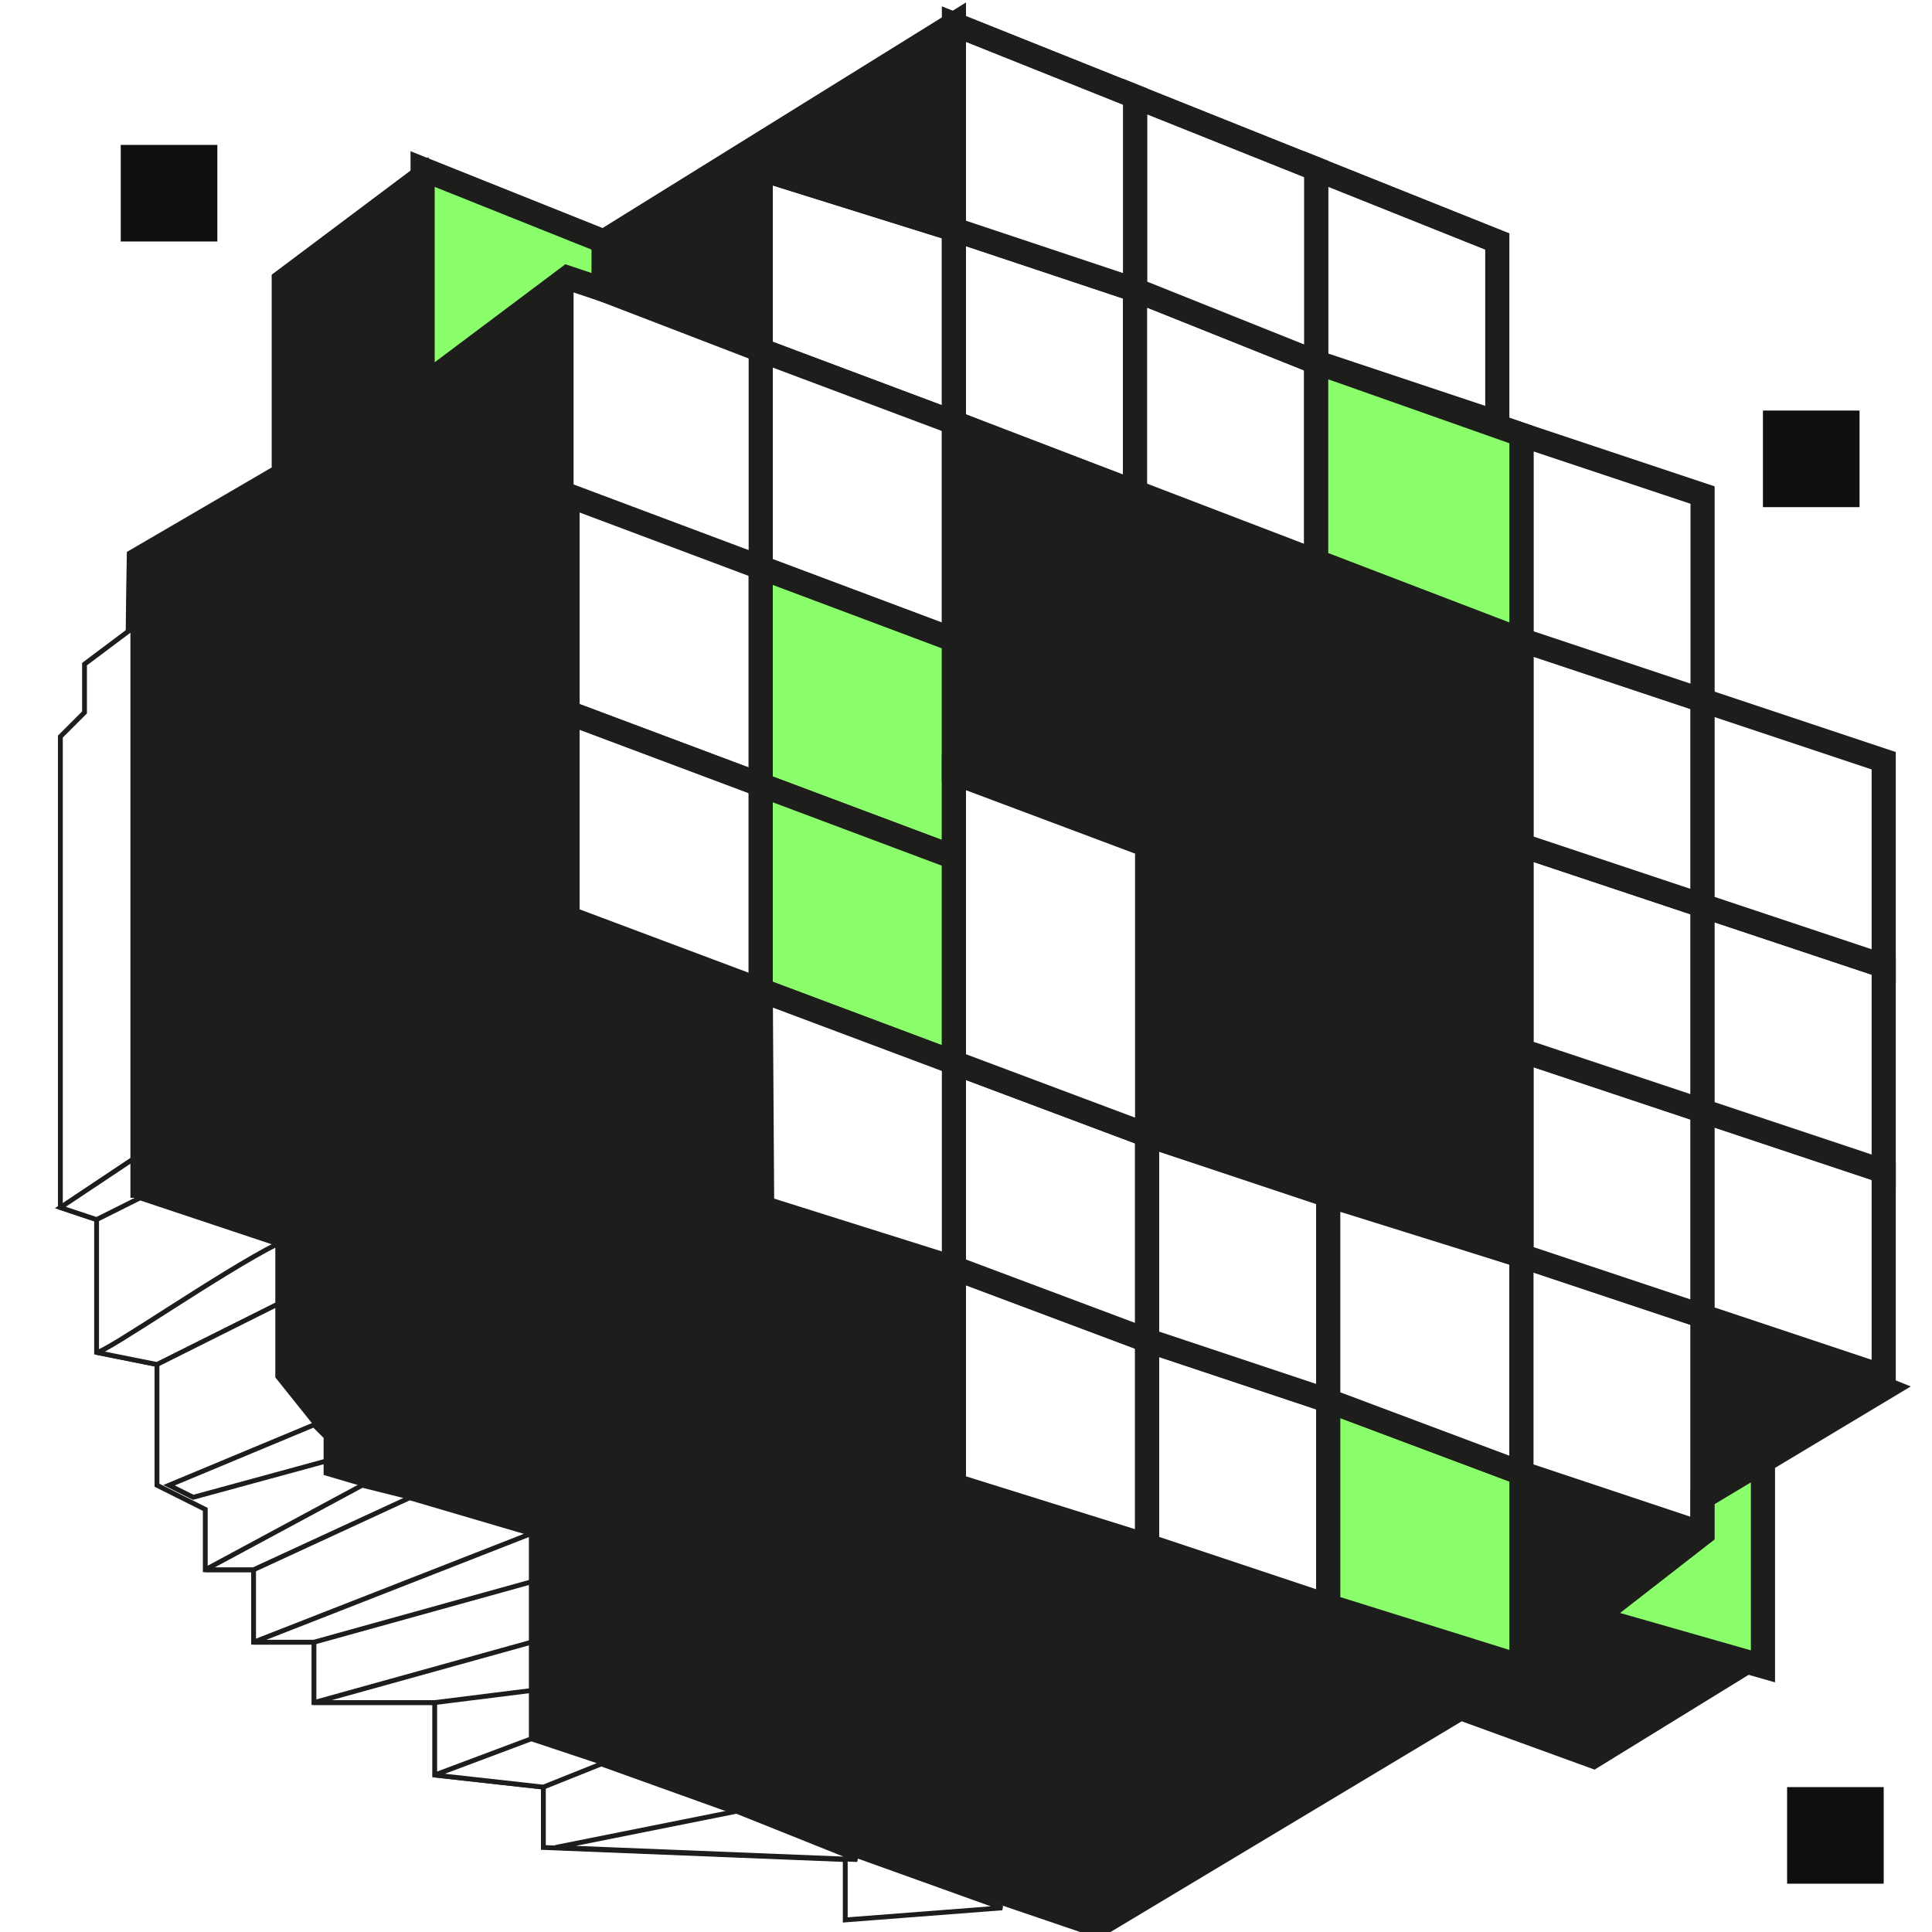 <svg width="80" height="80" viewBox="0 0 80 80" fill="none" xmlns="http://www.w3.org/2000/svg">
<g clip-path="url(#clip0_1730_4995)">
<rect width="80" height="80" fill="white"/>
<g filter="url(#filter0_g_1730_4995)">
<path d="M5.5 23C5.333 31.5 5.5 49.5 5.5 49.5L11.5 51.5V57L13.5 59V61L22 63.5V72L45.5 80L60.5 71L66 73L72.5 69L65.5 67L70.5 63.5L63 61V69.5L39.5 61.5V52.5L31.5 50V41L23.5 38V11.5L17.5 16V7L11.5 11.5V19.5L5.5 23Z" fill="#1D1D1B"/>
<path d="M5.5 23C5.333 31.5 5.5 49.5 5.5 49.5L11.5 51.5V57L13.5 59V61L22 63.5V72L45.5 80L60.5 71L66 73L72.5 69L65.5 67L70.5 63.5L63 61V69.5L39.5 61.5V52.5L31.5 50V41L23.5 38V11.5L17.5 16V7L11.5 11.5V19.5L5.5 23Z" stroke="#1D1D1B" stroke-width="0.5"/>
</g>
<path d="M47.5 55.5V64L39.5 61.5V52.5L47.5 55.5Z" fill="white" stroke="#1D1D1B"/>
<path d="M25 10V12L23.5 11.5L17.5 16V7L25 10Z" fill="#8BFF6B" stroke="#1D1D1B"/>
<path d="M31.5 23.5L23.5 20.5V29.5L31.5 32.5V23.5Z" fill="white" stroke="#1D1D1B"/>
<path d="M31.5 32.5L23.5 29.5V38L31.5 41V32.5Z" fill="white"/>
<path d="M31.5 7V14.5L39.5 17.5V9.5L31.5 7Z" fill="white"/>
<path d="M31.5 32.5L23.5 29.5V38L31.5 41V32.5Z" stroke="#1D1D1B"/>
<path d="M31.5 7V14.5L39.5 17.5V9.5L31.5 7Z" stroke="#1D1D1B"/>
<path d="M31.5 14.5L39.5 17.5V26.5L31.5 23.5V14.5Z" fill="white" stroke="#1D1D1B"/>
<path d="M39.5 26.5V35.5L31.5 32.5V23.5L39.5 26.5Z" fill="#8BFF6B" stroke="#1D1D1B"/>
<path d="M39.5 35.5V44L31.5 41V32.5L39.5 35.5Z" fill="#8BFF6B" stroke="#1D1D1B"/>
<path d="M47.5 47L39.5 44V52.5L47.5 55.5V47Z" fill="white" stroke="#1D1D1B"/>
<path d="M39.5 44V52.5L31.559 50L31.5 41L39.5 44Z" fill="white" stroke="#1D1D1B"/>
<path d="M47.5 64V55.5L55 58V66.5L47.5 64Z" fill="white" stroke="#1D1D1B"/>
<path d="M55 49.5L47.5 47V55.5L55 58V49.5Z" fill="white" stroke="#1D1D1B"/>
<path d="M63 61L55 58V66.5L63 69V61Z" fill="#8BFF6B" stroke="#1D1D1B"/>
<path d="M55 49.5L63 52V61L55 58V49.5Z" fill="white" stroke="#1D1D1B"/>
<path d="M63 61V52L70.5 54.5V63.5L63 61Z" fill="white" stroke="#1D1D1B"/>
<path d="M63 43.5V52L70.5 54.5V46L63 43.5Z" fill="white" stroke="#1D1D1B"/>
<path d="M70.5 37.5L63 35V43.5L70.5 46V37.5Z" fill="white" stroke="#1D1D1B"/>
<path d="M70.5 29V37.5L63 35V26.5L70.5 29Z" fill="white" stroke="#1D1D1B"/>
<path d="M63 18V26.5L70.5 29V20.5L63 18Z" fill="white" stroke="#1D1D1B"/>
<path d="M78 57.5L70.5 54.5V62L78 57.5Z" fill="#1D1D1B" stroke="#1D1D1B"/>
<path d="M78 48.5V57L70.5 54.5V46L78 48.5Z" fill="white" stroke="#1D1D1B"/>
<path d="M70.5 46V37.5L78 40V48.5L70.5 46Z" fill="white" stroke="#1D1D1B"/>
<path d="M78 31.5L70.5 29V37.5L78 40V31.5Z" fill="white" stroke="#1D1D1B"/>
<path d="M47 12L39.5 9.5V17.5L47 20.5V12Z" fill="white" stroke="#1D1D1B"/>
<path d="M54.5 15L47 12V20.5L54.5 23.5V15Z" fill="white" stroke="#1D1D1B"/>
<path d="M63 26.5L54.5 23.5V15L63 18V26.5Z" fill="#8BFF6B" stroke="#1D1D1B"/>
<path d="M54.5 7L62 10V17.5L54.5 15V7Z" fill="white" stroke="#1D1D1B"/>
<path d="M47 4L54.5 7V15L47 12V4Z" fill="white" stroke="#1D1D1B"/>
<path d="M39.5 1V9.5L47 12V4L39.5 1Z" fill="white" stroke="#1D1D1B"/>
<path d="M39.5 1L25 10V12L31.5 14.5V7L39.5 9.5V1Z" fill="#1D1D1B" stroke="#1D1D1B"/>
<path d="M39.5 32V17.5L63 26.5V52L47.5 47V35L39.5 32Z" fill="#1D1D1B" stroke="#1D1D1B"/>
<path d="M39.5 32V44L47.5 47V35L39.5 32Z" fill="white" stroke="#1D1D1B"/>
<path d="M73 69L66 67L70.5 63.5V62L73 60.5V69Z" fill="#8BFF6B" stroke="#1D1D1B"/>
<g filter="url(#filter1_g_1730_4995)">
<path d="M3.5 27.5L5.5 26V49.5L11.5 51.5V57L13.5 59.5V61L22 63.5V72L41.5 79L35 79.5V77L22.5 76.5V74L18 73.5V70.5H13V68H10.5V65H8.5V62.5L6.5 61.5V56.5L4 56V50.5L2.5 50V30.5L3.5 29.5V27.5Z" fill="white" stroke="#1D1D1B" stroke-width="0.2"/>
<path d="M30.5 75L23 76.5L35.5 77L30.5 75Z" fill="white" stroke="#1D1D1B" stroke-width="0.2"/>
<path d="M22 72L18 73.5L22.5 74L25 73L22 72Z" fill="white" stroke="#1D1D1B" stroke-width="0.2"/>
<path d="M18 70.5H13L22 68V70L18 70.5Z" fill="white" stroke="#1D1D1B" stroke-width="0.2"/>
<path d="M13 68H10.5L22 63.5V65.5L13 68Z" fill="white" stroke="#1D1D1B" stroke-width="0.2"/>
<path d="M10.5 65H8.5L15 61.5L17 62L10.5 65Z" fill="white" stroke="#1D1D1B" stroke-width="0.2"/>
<path d="M13 59L7 61.5L8 62L13.5 60.5V59.5L13 59Z" fill="white" stroke="#1D1D1B" stroke-width="0.2"/>
<path d="M11.5 51.5C9.167 52.667 4.4 56 4 56L6.5 56.5L11.5 54V51.5Z" fill="white" stroke="#1D1D1B" stroke-width="0.2"/>
<path d="M5.5 48L2.5 50L4 50.5L6 49.5H5.5V48Z" fill="white" stroke="#1D1D1B" stroke-width="0.2"/>
</g>
<path d="M78 74H74V78H78V74Z" fill="#0F0F0F"/>
<path d="M77 17H73V21H77V17Z" fill="#0F0F0F"/>
<path d="M9 6H5V10H9V6Z" fill="#0F0F0F"/>
</g>
<defs>
<filter id="filter0_g_1730_4995" x="0.476" y="1.8" width="77.338" height="83.174" filterUnits="userSpaceOnUse" color-interpolation-filters="sRGB">
<feFlood flood-opacity="0" result="BackgroundImageFix"/>
<feBlend mode="normal" in="SourceGraphic" in2="BackgroundImageFix" result="shape"/>
<feTurbulence type="fractalNoise" baseFrequency="0.064 0.064" numOctaves="3" seed="8963" result="displacementX" />
<feTurbulence type="fractalNoise" baseFrequency="0.064 0.064" numOctaves="3" seed="8964" result="displacementY" />
<feColorMatrix in="displacementX" type="matrix" values="0 0 0 1 0  0 0 0 0 0  0 0 0 0 0  0 0 0 0 1" result="displacementXRed" />
<feColorMatrix in="displacementY" type="matrix" values="0 0 0 0 0  0 0 0 1 0  0 0 0 0 0  0 0 0 0 1" />
<feComposite in="displacementXRed" operator="arithmetic" k1="0" k2="1" k3="1" k4="0"/>
<feDisplacementMap in="shape" scale="9.4" xChannelSelector="R" yChannelSelector="G" width="100%" height="100%" />
<feColorMatrix type="matrix" values="0 0 0 0 0  0 0 0 0 0  0 0 0 0 0  0 0 0 1 0" />
<feComponentTransfer result="sourceDisplacedAlpha">
<feFuncA type="gamma" exponent="0.2" />
</feComponentTransfer>
<feColorMatrix in="shape" type="matrix" values="0 0 0 0 0  0 0 0 0 0  0 0 0 0 0  0 0 0 1 0" />
<feComponentTransfer result="inputSourceAlpha">
<feFuncA type="gamma" exponent="0.2" />
</feComponentTransfer>
<feComposite in="sourceDisplacedAlpha" operator="arithmetic" k1="1" k2="0" k3="0" k4="0" result="displacementAlphasMultiplied"/>
<feComposite in="displacementAlphasMultiplied"  operator="arithmetic" k1="0" k2="0" k3="-0.5" k4="0.5" result="centeringAdjustment"/>
<feComposite in="displacementX" in2="displacementAlphasMultiplied" operator="arithmetic" k1="1" k2="0" k3="0" k4="0" />
<feComposite in="centeringAdjustment" operator="arithmetic" k1="0" k2="1" k3="1" k4="0" />
<feColorMatrix  type="matrix" values="0 0 0 1 0  0 0 0 0 0  0 0 0 0 0  0 0 0 0 1" result="displacementXFinal" />
<feComposite in="displacementY" in2="displacementAlphasMultiplied" operator="arithmetic" k1="1" k2="0" k3="0" k4="0" />
<feComposite in="centeringAdjustment" operator="arithmetic" k1="0" k2="1" k3="1" k4="0" />
<feColorMatrix  type="matrix" values="0 0 0 0 0  0 0 0 1 0  0 0 0 0 0  0 0 0 0 1" result="displacementYFinal" />
<feComposite in="displacementXFinal" in2="displacementYFinal" operator="arithmetic" k1="0" k2="1" k3="1" k4="0" />
<feComposite in2="displacementAlphasMultiplied" operator="in" result="displacementMap" />
<feFlood flood-color="rgb(127, 127, 127)" flood-opacity="1"/>
<feComposite in2="displacementAlphasMultiplied" operator="out" />
<feComposite in2="displacementMap" operator="over" result="displacementMapWithBg"/>
<feDisplacementMap in="shape" scale="9.4" xChannelSelector="R" yChannelSelector="G" width="100%" height="100%" result="displacedImage" />
<feColorMatrix in="shape" type="matrix" values="1 0 0 0 0  0 1 0 0 0  0 0 1 0 0  0 0 0 127 0" result="imageOpaque" />
<feDisplacementMap in="imageOpaque" in2="displacementMapWithBg" scale="9.4" xChannelSelector="R" yChannelSelector="G" width="100%" height="100%" result="displacedImageOpaque" />
<feColorMatrix in="displacedImage" type="matrix" values="0 0 0 1 0  0 0 0 0 0  0 0 0 0 0  0 0 0 127 0" result="displacedImageRed" />
<feColorMatrix in="shape" type="matrix" values="0 0 0 1 0  0 0 0 0 0  0 0 0 0 0  0 0 0 127 0" />
<feComposite in="displacedImageRed"  operator="atop" result="transparencyRedMap"/>
<feColorMatrix in="transparencyRedMap" type="matrix" values="0 0 0 0 0  0 0 0 0 0  0 0 0 0 0  1 0 0 0 0" result="transparencyAlphaMap" />
<feComposite in="displacedImageOpaque" in2="imageOpaque" operator="over" />
<feComposite in2="transparencyAlphaMap" operator="in" result="effect1_texture_1730_4995"/>
</filter>
<filter id="filter1_g_1730_4995" x="-0.126" y="23.4" width="44.059" height="58.608" filterUnits="userSpaceOnUse" color-interpolation-filters="sRGB">
<feFlood flood-opacity="0" result="BackgroundImageFix"/>
<feBlend mode="normal" in="SourceGraphic" in2="BackgroundImageFix" result="shape"/>
<feTurbulence type="fractalNoise" baseFrequency="10 10" numOctaves="3" seed="8963" result="displacementX" />
<feTurbulence type="fractalNoise" baseFrequency="10 10" numOctaves="3" seed="8964" result="displacementY" />
<feColorMatrix in="displacementX" type="matrix" values="0 0 0 1 0  0 0 0 0 0  0 0 0 0 0  0 0 0 0 1" result="displacementXRed" />
<feColorMatrix in="displacementY" type="matrix" values="0 0 0 0 0  0 0 0 1 0  0 0 0 0 0  0 0 0 0 1" />
<feComposite in="displacementXRed" operator="arithmetic" k1="0" k2="1" k3="1" k4="0"/>
<feDisplacementMap in="shape" scale="4.8" xChannelSelector="R" yChannelSelector="G" width="100%" height="100%" />
<feColorMatrix type="matrix" values="0 0 0 0 0  0 0 0 0 0  0 0 0 0 0  0 0 0 1 0" />
<feComponentTransfer result="sourceDisplacedAlpha">
<feFuncA type="gamma" exponent="0.2" />
</feComponentTransfer>
<feColorMatrix in="shape" type="matrix" values="0 0 0 0 0  0 0 0 0 0  0 0 0 0 0  0 0 0 1 0" />
<feComponentTransfer result="inputSourceAlpha">
<feFuncA type="gamma" exponent="0.2" />
</feComponentTransfer>
<feComposite in="sourceDisplacedAlpha" operator="arithmetic" k1="1" k2="0" k3="0" k4="0" result="displacementAlphasMultiplied"/>
<feComposite in="displacementAlphasMultiplied"  operator="arithmetic" k1="0" k2="0" k3="-0.5" k4="0.5" result="centeringAdjustment"/>
<feComposite in="displacementX" in2="displacementAlphasMultiplied" operator="arithmetic" k1="1" k2="0" k3="0" k4="0" />
<feComposite in="centeringAdjustment" operator="arithmetic" k1="0" k2="1" k3="1" k4="0" />
<feColorMatrix  type="matrix" values="0 0 0 1 0  0 0 0 0 0  0 0 0 0 0  0 0 0 0 1" result="displacementXFinal" />
<feComposite in="displacementY" in2="displacementAlphasMultiplied" operator="arithmetic" k1="1" k2="0" k3="0" k4="0" />
<feComposite in="centeringAdjustment" operator="arithmetic" k1="0" k2="1" k3="1" k4="0" />
<feColorMatrix  type="matrix" values="0 0 0 0 0  0 0 0 1 0  0 0 0 0 0  0 0 0 0 1" result="displacementYFinal" />
<feComposite in="displacementXFinal" in2="displacementYFinal" operator="arithmetic" k1="0" k2="1" k3="1" k4="0" />
<feComposite in2="displacementAlphasMultiplied" operator="in" result="displacementMap" />
<feFlood flood-color="rgb(127, 127, 127)" flood-opacity="1"/>
<feComposite in2="displacementAlphasMultiplied" operator="out" />
<feComposite in2="displacementMap" operator="over" result="displacementMapWithBg"/>
<feDisplacementMap in="shape" scale="4.8" xChannelSelector="R" yChannelSelector="G" width="100%" height="100%" result="displacedImage" />
<feColorMatrix in="shape" type="matrix" values="1 0 0 0 0  0 1 0 0 0  0 0 1 0 0  0 0 0 127 0" result="imageOpaque" />
<feDisplacementMap in="imageOpaque" in2="displacementMapWithBg" scale="4.8" xChannelSelector="R" yChannelSelector="G" width="100%" height="100%" result="displacedImageOpaque" />
<feColorMatrix in="displacedImage" type="matrix" values="0 0 0 1 0  0 0 0 0 0  0 0 0 0 0  0 0 0 127 0" result="displacedImageRed" />
<feColorMatrix in="shape" type="matrix" values="0 0 0 1 0  0 0 0 0 0  0 0 0 0 0  0 0 0 127 0" />
<feComposite in="displacedImageRed"  operator="atop" result="transparencyRedMap"/>
<feColorMatrix in="transparencyRedMap" type="matrix" values="0 0 0 0 0  0 0 0 0 0  0 0 0 0 0  1 0 0 0 0" result="transparencyAlphaMap" />
<feComposite in="displacedImageOpaque" in2="imageOpaque" operator="over" />
<feComposite in2="transparencyAlphaMap" operator="in" result="effect1_texture_1730_4995"/>
</filter>
<clipPath id="clip0_1730_4995">
<rect width="80" height="80" fill="white"/>
</clipPath>
</defs>
</svg>

